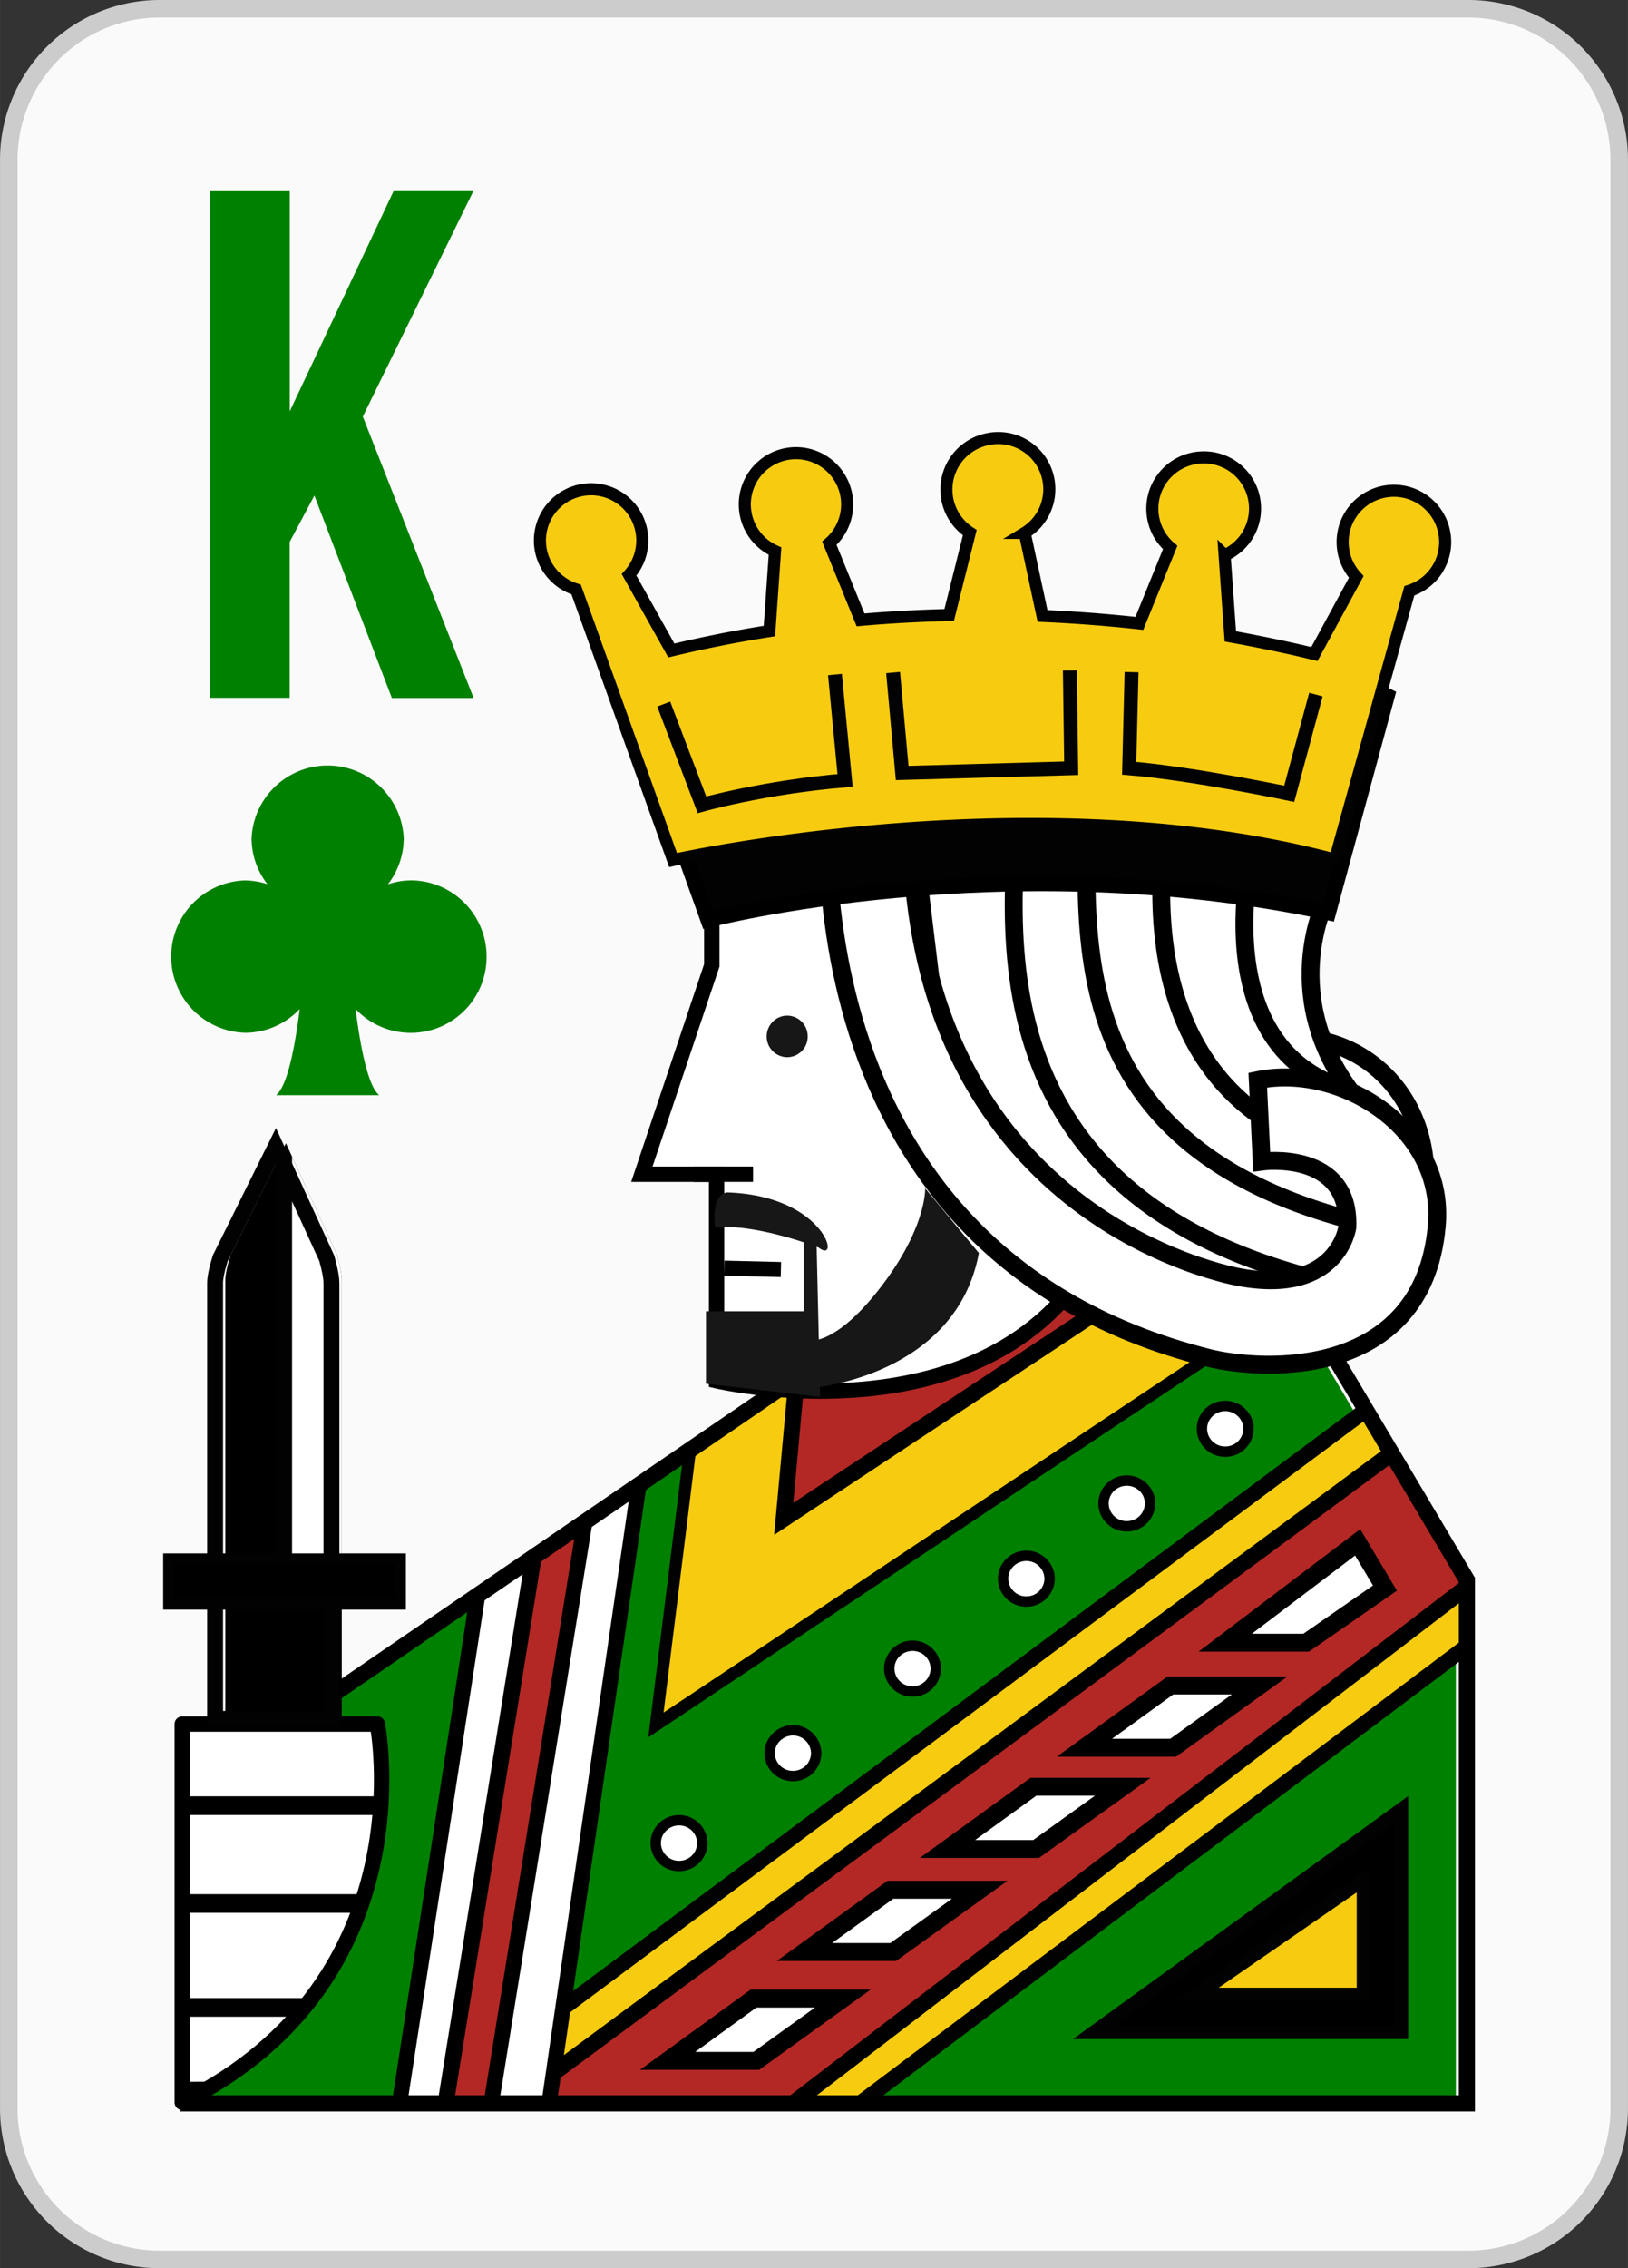 <svg xmlns="http://www.w3.org/2000/svg" width="77.901" height="108.452" viewBox="0 0 20.611 28.695"><rect x="0" y="0" width="20.611" height="28.695" fill="#333333" stroke="none"/><defs><clipPath clipPathUnits="userSpaceOnUse" id="a"><path d="M603.719 169.393l-18.188-12.443-3.277-13.404h45.775V162.3l-5.045 8.488-9.962 4.554z"/></clipPath><clipPath clipPathUnits="userSpaceOnUse" id="b"><path d="M603.719 169.393l-3.553-2.43-1.223-9.858 20.528 13.664.425 1.431-6.874 3.142z"/></clipPath><clipPath clipPathUnits="userSpaceOnUse" id="c"><path d="M603.719 169.393l-18.188-12.443-3.277-13.404h45.775V162.3l-5.045 8.488-9.962 4.554z"/></clipPath><clipPath clipPathUnits="userSpaceOnUse" id="d"><path d="M591.023 143.546h15.237l21.769 16.382v2.372l-3.62 6.092z"/></clipPath><clipPath clipPathUnits="userSpaceOnUse" id="e"><path d="M603.719 169.393l-18.188-12.443-3.277-13.404h45.775V162.3l-5.045 8.488-9.962 4.554z"/></clipPath><clipPath clipPathUnits="userSpaceOnUse" id="f"><path d="M592.548 161.751l-2.8-18.205h5.365l3.218 22.161z"/></clipPath><clipPath clipPathUnits="userSpaceOnUse" id="g"><path d="M603.719 169.393l-18.188-12.443-3.277-13.404h45.775V162.3l-5.045 8.488-9.962 4.554z"/></clipPath><clipPath clipPathUnits="userSpaceOnUse" id="h"><path d="M0 842.979h701.352V0H0z"/></clipPath><clipPath clipPathUnits="userSpaceOnUse" id="i"><path d="M609.666 176.656l9.588-5.653 5.555 2.096-.678 6.363c-2.995 3.674-1.138 7.242-1.138 7.242l-5.214 1.492-9.535.16z"/></clipPath><clipPath clipPathUnits="userSpaceOnUse" id="j"><path d="M0 842.979h701.352V0H0z"/></clipPath><clipPath clipPathUnits="userSpaceOnUse" id="k"><path d="M581.955 157.137v-13.556c8.808 4.366 6.997 13.556 6.997 13.556z"/></clipPath><clipPath clipPathUnits="userSpaceOnUse" id="l"><path d="M0 842.979h701.352V0H0z"/></clipPath><clipPath clipPathUnits="userSpaceOnUse" id="m"><path d="M583.692 173.95s-.192-.57-.192-.898v-15.631h4.176v15.631c0 .328-.174.898-.174.898l-1.828 3.998z"/></clipPath></defs><path d="M20.5 26.679a1.91 1.91 0 0 1-1.904 1.904H2.016A1.91 1.91 0 0 1 .111 26.68V2.016A1.91 1.91 0 0 1 2.016.111h16.58A1.91 1.91 0 0 1 20.5 2.016z" fill="#fafafa" fill-rule="evenodd"/><path d="M20.5 26.679a1.91 1.91 0 0 1-1.904 1.904H2.016A1.91 1.91 0 0 1 .111 26.68V2.016A1.91 1.91 0 0 1 2.016.111h16.58A1.91 1.91 0 0 1 20.5 2.016z" fill="none" stroke="#ccc" stroke-width=".222" stroke-miterlimit="3.864"/><path d="M3.98 6.269l-.313.587v1.972H2.658v-6.42h1.01v2.796l1.32-2.797h1.01L4.593 5.27l1.403 3.56H4.961z" fill="green"/><path d="M15.551 16.515s2.32.512 2.486-1.46c.103-1.233-.896-2.142-2.067-1.885l.05 1.12.88.592.221.499-.361.65z" fill="#fff"/><path d="M15.551 16.515s2.32.512 2.486-1.46c.103-1.233-.896-2.142-2.067-1.885l.05 1.12.88.592.221.499-.361.65z" fill="none" stroke="#000" stroke-width=".231" stroke-miterlimit="10"/><path d="M9.856 17.521l-6.416 4.39-1.157 4.729h16.149v-6.616l-1.78-2.995-3.514-1.606z" fill="green"/><g clip-path="url(#a)" transform="matrix(.353 0 0 -.353 -203.123 77.28)"><path d="M619.47 170.769l-20.527-13.664 2.376 19.143 15.539 2.623 4.466-1.866z" fill="#f7cc10"/></g><g clip-path="url(#b)" transform="matrix(.353 0 0 -.353 -203.123 77.28)"><path d="M616.188 172.856l-12.661-8.365 1.366 14.857 9.77-.83z" fill="#b32825"/><path d="M616.188 172.856l-12.661-8.365 1.366 14.857 9.77-.83z" fill="none" stroke="#000" stroke-width=".579" stroke-miterlimit="10"/></g><g clip-path="url(#c)" transform="matrix(.353 0 0 -.353 -203.123 77.28)"><path d="M619.47 170.769l-20.527-13.664 2.376 19.143 15.539 2.623 4.466-1.866z" fill="none" stroke="#020202" stroke-width=".435" stroke-miterlimit="10"/><path d="M588.09 141.362l38.67 28.78 4.667-7.657-30.82-23.193z" fill="#f7cc10"/></g><g clip-path="url(#d)" transform="matrix(.353 0 0 -.353 -203.123 77.28)"><path d="M601.886 142.032l31.394 24.041-3.241 4.246-38.54-28.465z" fill="#b32825"/><path d="M601.886 142.032l31.394 24.041-3.241 4.246-38.54-28.465z" fill="none" stroke="#000" stroke-width=".579" stroke-miterlimit="10"/></g><g clip-path="url(#e)" transform="matrix(.353 0 0 -.353 -203.123 77.28)"><path d="M588.09 141.362l38.67 28.78 4.667-7.657-30.82-23.193z" fill="none" stroke="#020202" stroke-width=".551" stroke-miterlimit="10"/><path d="M593.275 166.48l-3.89-25.297h5.384l3.977 27.379z" fill="#fff"/></g><g clip-path="url(#f)" transform="matrix(.353 0 0 -.353 -203.123 77.28)"><path d="M595.326 167.913l-4.246-26.369h5.877l4.34 28.54z" fill="#b32825"/><path d="M595.326 167.913l-4.246-26.369h5.877l4.34 28.54z" fill="none" stroke="#000" stroke-width=".579" stroke-miterlimit="10"/><path d="M596.96 167.913l-4.245-26.369h5.877l4.339 28.54z" fill="#fff"/><path d="M596.96 167.913l-4.245-26.369h5.877l4.339 28.54z" fill="none" stroke="#000" stroke-width=".551" stroke-miterlimit="10"/></g><g clip-path="url(#g)" transform="matrix(.353 0 0 -.353 -203.123 77.28)"><path d="M593.275 166.48l-3.89-25.297h5.384l3.977 27.379z" fill="none" stroke="#000" stroke-width=".551" stroke-miterlimit="10"/></g><g clip-path="url(#h)" transform="matrix(.353 0 0 -.353 -203.123 77.28)"><path d="M603.719 169.394l-18.187-12.443-3.278-13.405h45.776V162.3l-5.045 8.489-9.962 4.554z" fill="none" stroke="#000" stroke-width=".579" stroke-miterlimit="10"/><path d="M600.947 188.114v-3.787l-2.508-7.484h2.68v-7.403s10.926-2.564 14.16 5.8v15.356s-11.675-.304-14.332-2.482" fill="#fff"/><path d="M600.947 188.114v-3.787l-2.508-7.484h2.68v-7.403s10.926-2.564 14.16 5.8v15.356s-11.675-.304-14.332-2.482z" fill="none" stroke="#000" stroke-width=".551" stroke-miterlimit="10"/><path d="M622.992 186.704s-1.856-3.568 1.14-7.242l.676-6.363-5.554-2.096-9.588 5.652-1.422 11.701 9.535-.16z" fill="#fff"/></g><g clip-path="url(#i)" transform="matrix(.353 0 0 -.353 -203.123 77.28)"><path d="M611.928 189.956c-.211-4.449-2.012-15.938 15.29-17.65 0 0-1.015 4.644-.238 3.353.327-.555-13.731-.912-12.386 12.897 0 0-2.305 8.867-2.666 1.4" fill="#fff"/><path d="M611.928 189.956c-.211-4.449-2.012-15.938 15.29-17.65 0 0-1.015 4.644-.238 3.353.327-.555-13.731-.912-12.386 12.897 0 0-2.305 8.867-2.666 1.4z" fill="none" stroke="#000" stroke-width=".642" stroke-miterlimit="10"/><path d="M614.434 190.726c-.01-5.348-1.516-14.316 13.05-16.22 0 0-.667 4.222.01 2.98.239-.436-11.477-1.537-10.35 11.156 0 0-2.698 9.244-2.71 2.084" fill="#fff"/><path d="M614.434 190.726c-.01-5.348-1.516-14.316 13.05-16.22 0 0-.667 4.222.01 2.98.239-.436-11.477-1.537-10.35 11.156 0 0-2.698 9.244-2.71 2.084z" fill="none" stroke="#000" stroke-width=".642" stroke-miterlimit="10"/><path d="M620.373 188.636s-2.568-9.95 6.785-8.982" fill="#fff" stroke="#000" stroke-width=".642" stroke-miterlimit="10"/></g><g clip-path="url(#j)" transform="matrix(.353 0 0 -.353 -203.123 77.28)"><path d="M622.992 186.704s-1.856-3.568 1.14-7.242l.676-6.363-5.554-2.096-9.588 5.652-1.422 11.701 9.535-.16z" fill="none" stroke="#000" stroke-width=".642" stroke-miterlimit="10"/><path d="M604.387 181.78a.739.739 0 0 0-.733-.744.743.743 0 0 0-.738.744c0 .41.332.746.738.746a.74.74 0 0 0 .733-.746M601.072 174.942c1.53.127 3.71-.73 3.71-.73.811-.633.23 1.871-3.29 1.978-.61-.107-.42-1.248-.42-1.248" fill="#171717"/><path d="M600.286 176.843h2.141" fill="none" stroke="#000" stroke-width=".551" stroke-miterlimit="10"/><path d="M581.955 157.138h6.997s1.811-9.191-6.997-13.557z" fill="#fff"/></g><g clip-path="url(#k)" transform="matrix(.353 0 0 -.353 -203.123 77.28)"><path d="M580.672 154.214h8.57v-3.506h-8.348l.32-3.724h7.053l-1.107-2.981-6.488-.025" fill="#fff" stroke="#000" stroke-width=".669" stroke-miterlimit="10"/></g><g clip-path="url(#l)" transform="matrix(.353 0 0 -.353 -203.123 77.28)"><path d="M581.955 157.138h6.997s1.811-9.191-6.997-13.557z" fill="none" stroke="#000" stroke-width=".551" stroke-linecap="round" stroke-linejoin="round" stroke-miterlimit="10"/><path d="M603.426 173.427l-2.03.049" fill="none" stroke="#000" stroke-width=".54" stroke-miterlimit="10"/><path d="M605.205 191.546s-2.303-17.303 13.557-21.285c1.894-.477 7.67-.82 8.185 4.707.333 3.566-3.48 5.849-6.417 5.246l.14-2.918s3.181.437 3.072-2.352c0 0-.325-2.412-3.8-1.804 0 0-13.046 2.092-11.75 18.543z" fill="#fff"/><path d="M605.205 191.546s-2.303-17.303 13.557-21.285c1.894-.477 7.67-.82 8.185 4.707.333 3.566-3.48 5.849-6.417 5.246l.14-2.918s3.181.437 3.072-2.352c0 0-.325-2.412-3.8-1.804 0 0-13.046 2.092-11.75 18.543z" fill="none" stroke="#000" stroke-width=".642" stroke-miterlimit="10"/><path d="M597.744 194.52l3.068-8.572s10.584 2.752 22.255.263l2.11 7.78s-11.14 5.695-27.433.53" fill="#020202"/><path d="M597.744 194.52l3.068-8.572s10.584 2.752 22.255.263l2.11 7.78s-11.14 5.695-27.433.53z" fill="none" stroke="#000" stroke-width=".536" stroke-miterlimit="10"/><path d="M599.361 145.067h3.182l3.103 2.232h-3.203z" fill="#fff"/><path d="M599.361 145.067h3.182l3.103 2.232h-3.203z" fill="none" stroke="#000" stroke-width=".642" stroke-miterlimit="10"/><path d="M604.273 148.97h3.182l3.103 2.23h-3.203z" fill="#fff"/><path d="M604.273 148.97h3.182l3.103 2.23h-3.203z" fill="none" stroke="#000" stroke-width=".642" stroke-miterlimit="10"/><path d="M609.4 152.661h3.18l3.107 2.23h-3.203z" fill="#fff"/><path d="M609.4 152.661h3.18l3.107 2.23h-3.203z" fill="none" stroke="#000" stroke-width=".642" stroke-miterlimit="10"/><path d="M614.313 156.29h3.182l3.103 2.23h-3.204z" fill="#fff"/><path d="M614.313 156.29h3.182l3.103 2.23h-3.204z" fill="none" stroke="#000" stroke-width=".642" stroke-miterlimit="10"/><path d="M619.362 160.054h2.903l2.826 1.957-.979 1.639z" fill="#fff"/><path d="M619.362 160.054h2.903l2.826 1.957-.979 1.639z" fill="none" stroke="#000" stroke-width=".642" stroke-miterlimit="10"/><path d="M614.656 146.093l11.023 7.984v-7.984z"/><path d="M614.656 146.093l11.023 7.984v-7.984z" fill="none" stroke="#020202" stroke-width=".488" stroke-miterlimit="10"/><path d="M618.371 147.454l5.943 4.1v-4.1z" fill="#f7cc10"/><path d="M618.371 147.454l5.943 4.1v-4.1z" fill="none" stroke="#020202" stroke-width=".471" stroke-miterlimit="10"/><path d="M620.196 167.718a.827.827 0 0 0-.834-.818.827.827 0 0 0-.835.818c0 .453.373.82.835.82.46 0 .834-.367.834-.82" fill="#fff"/><path d="M620.196 167.718a.827.827 0 0 0-.834-.818.827.827 0 0 0-.835.818c0 .453.373.82.835.82.46 0 .834-.367.834-.82z" fill="none" stroke="#000" stroke-width=".372" stroke-miterlimit="10"/><path d="M616.667 165.044a.827.827 0 0 0-.835-.818.825.825 0 0 0-.834.818c0 .453.373.82.834.82.46 0 .835-.367.835-.82" fill="#fff"/><path d="M616.667 165.044a.827.827 0 0 0-.835-.818.825.825 0 0 0-.834.818c0 .453.373.82.834.82.46 0 .835-.367.835-.82z" fill="none" stroke="#000" stroke-width=".372" stroke-miterlimit="10"/><path d="M613.064 162.345a.828.828 0 0 0-.836-.816.826.826 0 0 0-.832.816c0 .455.373.822.832.822a.829.829 0 0 0 .836-.822" fill="#fff"/><path d="M613.064 162.345a.828.828 0 0 0-.836-.816.826.826 0 0 0-.832.816c0 .455.373.822.832.822a.829.829 0 0 0 .836-.822z" fill="none" stroke="#000" stroke-width=".372" stroke-miterlimit="10"/><path d="M608.98 159.126a.825.825 0 0 0-.833-.82.827.827 0 0 0-.834.82c0 .451.375.818.834.818a.825.825 0 0 0 .833-.818" fill="#fff"/><path d="M608.98 159.126a.825.825 0 0 0-.833-.82.827.827 0 0 0-.834.82c0 .451.375.818.834.818a.825.825 0 0 0 .833-.818z" fill="none" stroke="#000" stroke-width=".372" stroke-miterlimit="10"/><path d="M604.692 156.093a.828.828 0 0 0-.835-.818.83.83 0 0 0-.836.818c0 .449.377.82.836.82a.83.83 0 0 0 .835-.82" fill="#fff"/><path d="M604.692 156.093a.828.828 0 0 0-.835-.818.83.83 0 0 0-.836.818c0 .449.377.82.836.82a.83.83 0 0 0 .835-.82z" fill="none" stroke="#000" stroke-width=".372" stroke-miterlimit="10"/><path d="M600.607 152.872a.826.826 0 0 0-.836-.82.828.828 0 0 0-.834.82c0 .451.377.818.834.818a.827.827 0 0 0 .836-.818" fill="#fff"/><path d="M600.607 152.872a.826.826 0 0 0-.836-.82.828.828 0 0 0-.834.82c0 .451.377.818.834.818a.827.827 0 0 0 .836-.818z" fill="none" stroke="#000" stroke-width=".372" stroke-miterlimit="10"/><path d="M587.502 173.95l-1.828 3.998-1.982-3.998s-.192-.57-.192-.898v-15.63h4.176v15.63c0 .328-.174.898-.174.898"/></g><g clip-path="url(#m)" transform="matrix(.353 0 0 -.353 -203.123 77.28)"><path d="M589.59 182.407l-1.828 5.947-1.982-5.947s-.192-.65-.192-1.023V161.88h4.176v18.48c0 .373-.174 2.047-.174 2.047" fill="#fff"/><path d="M589.59 182.407l-1.828 5.947-1.982-5.947s-.192-.65-.192-1.023V161.88h4.176v18.48c0 .373-.174 2.047-.174 2.047z" fill="none" stroke="#020202" stroke-width=".61" stroke-miterlimit="10"/></g><path d="M4.135 15.914l-.645-1.41-.7 1.41s-.067.201-.067.317v5.514h1.473v-5.514c0-.116-.061-.317-.061-.317z" fill="none" stroke="#020202" stroke-width=".201" stroke-miterlimit="10"/><path d="M10.383 17.672l-.044-1.905-.165-.115.002.937H8.938v.916z" fill="#171717"/><path d="M11.713 15.033s.021.457-.504 1.172c-.56.762-.902.749-.902.749v.6s1.796-.152 2.086-1.702" fill="#171717"/><path d="M18.296 6.884a.649.649 0 1 0-1.125.414l-.53.976c-.302-.074-.66-.15-1.064-.223l-.073-1.026a.647.647 0 0 0-.309-1.237.648.648 0 0 0-.38 1.138l-.39.96a18.729 18.729 0 0 0-1.226-.094l-.226-1.05a.647.647 0 0 0-.48-1.184.65.65 0 0 0-.215 1.18l-.261 1.042c-.363.009-.738.028-1.122.062l-.395-.97a.648.648 0 1 0-.688.1l-.071 1.011c-.407.064-.821.145-1.242.246l-.535-.957a.648.648 0 1 0-.67.185l1.227 3.423s4.558-1.023 8.38-.006l.942-3.4a.648.648 0 0 0 .453-.59" fill="#f7cc10"/><path d="M18.296 6.884a.649.649 0 1 0-1.125.414l-.53.976c-.302-.074-.66-.15-1.064-.223l-.073-1.026a.647.647 0 0 0-.309-1.237.648.648 0 0 0-.38 1.138l-.39.96a18.729 18.729 0 0 0-1.226-.094l-.226-1.05a.647.647 0 0 0-.48-1.184.65.65 0 0 0-.215 1.18l-.261 1.042c-.363.009-.738.028-1.122.062l-.395-.97a.648.648 0 1 0-.688.1l-.071 1.011c-.407.064-.821.145-1.242.246l-.535-.957a.648.648 0 1 0-.67.185l1.227 3.423s4.558-1.023 8.38-.006l.942-3.4a.648.648 0 0 0 .453-.59z" fill="none" stroke="#020202" stroke-width=".153" stroke-miterlimit="10"/><path d="M5.072 19.718v.578H2.132v-.578H4.7z"/><path d="M5.072 19.718v.578H2.132v-.578H4.7z" fill="none" stroke="#020202" stroke-width=".133" stroke-miterlimit="10"/><path d="M8.403 8.907l.484 1.274s.805-.226 1.812-.308l-.128-1.34M16.66 8.787l-.338 1.255s-1.206-.255-2.026-.323l.03-1.216M11.307 8.508l.115 1.271 2.14-.06-.017-1.237" fill="#f7cc10" stroke="#020202" stroke-width=".176" stroke-miterlimit="10"/><path d="M5.196 11.138c-.1 0-.194.02-.285.049a.961.961 0 0 0 .2-.583.964.964 0 0 0-1.926 0c0 .22.076.42.2.581a.97.97 0 0 0-.285-.047.964.964 0 0 0 0 1.927c.275 0 .52-.117.694-.3-.043.35-.14.97-.3 1.09h1.308c-.16-.12-.257-.74-.3-1.09A.96.96 0 0 0 6.16 12.1a.964.964 0 0 0-.964-.963" fill="green"/></svg>